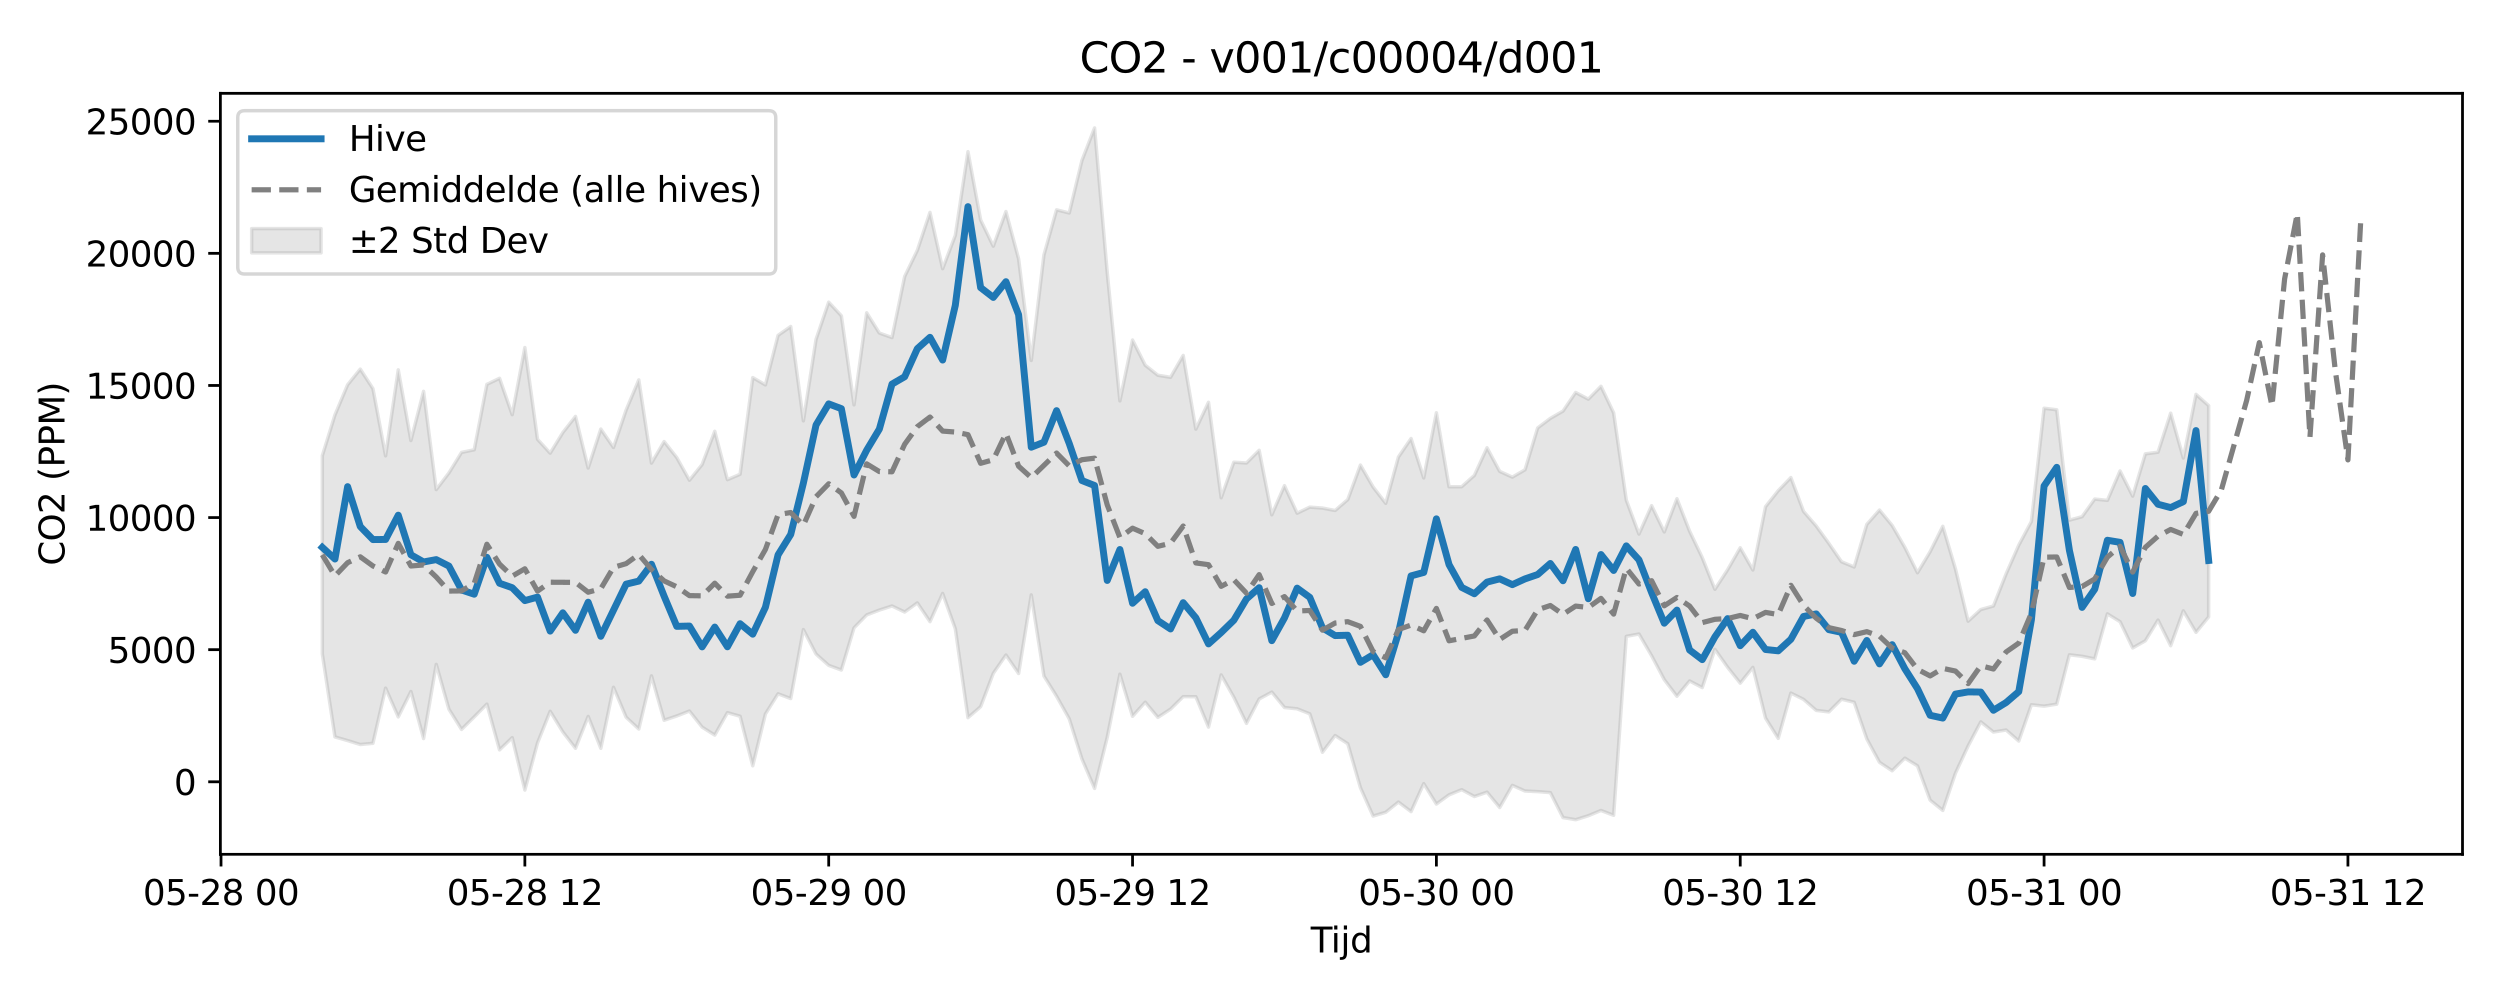 <?xml version="1.0" encoding="utf-8" standalone="no"?>
<!DOCTYPE svg PUBLIC "-//W3C//DTD SVG 1.1//EN"
  "http://www.w3.org/Graphics/SVG/1.1/DTD/svg11.dtd">
<svg xmlns:xlink="http://www.w3.org/1999/xlink" width="720pt" height="288pt" viewBox="0 0 720 288" xmlns="http://www.w3.org/2000/svg" version="1.1">
 <defs>
  <style type="text/css">*{stroke-linejoin: round; stroke-linecap: butt}</style>
 </defs>
 <g id="figure_1">
  <g id="patch_1">
   <path d="M 0 288 
L 720 288 
L 720 0 
L 0 0 
z
" style="fill: #ffffff"/>
  </g>
  <g id="axes_1">
   <g id="patch_2">
    <path d="M 63.47 246.04 
L 709.2 246.04 
L 709.2 26.88 
L 63.47 26.88 
z
" style="fill: #ffffff"/>
   </g>
   <g id="FillBetweenPolyCollection_1">
    <defs>
     <path id="m23295a4185" d="M 92.821 -156.746 
L 92.821 -99.695 
L 96.467 -75.761 
L 100.114 -74.713 
L 103.76 -73.576 
L 107.406 -73.927 
L 111.052 -89.818 
L 114.698 -81.528 
L 118.344 -88.854 
L 121.99 -75.291 
L 125.637 -96.659 
L 129.283 -83.759 
L 132.929 -77.922 
L 136.575 -81.523 
L 140.221 -85.207 
L 143.867 -72.035 
L 147.513 -75.556 
L 151.159 -60.464 
L 154.806 -74.04 
L 158.452 -83.148 
L 162.098 -77.201 
L 165.744 -72.487 
L 169.39 -81.665 
L 173.036 -72.482 
L 176.682 -90.065 
L 180.329 -81.429 
L 183.975 -78.037 
L 187.621 -93.357 
L 191.267 -80.571 
L 194.913 -81.794 
L 198.559 -83.218 
L 202.205 -78.59 
L 205.851 -76.29 
L 209.498 -82.755 
L 213.144 -81.722 
L 216.79 -67.448 
L 220.436 -82.356 
L 224.082 -88.185 
L 227.728 -86.81 
L 231.374 -106.672 
L 235.021 -99.623 
L 238.667 -96.369 
L 242.313 -95.03 
L 245.959 -107.181 
L 249.605 -110.9 
L 253.251 -112.292 
L 256.897 -113.476 
L 260.543 -111.734 
L 264.19 -114.36 
L 267.836 -108.956 
L 271.482 -117.082 
L 275.128 -106.933 
L 278.774 -81.313 
L 282.42 -84.47 
L 286.066 -94.066 
L 289.712 -99.353 
L 293.359 -94.031 
L 297.005 -116.674 
L 300.651 -93.321 
L 304.297 -87.47 
L 307.943 -80.973 
L 311.589 -69.453 
L 315.235 -60.934 
L 318.882 -75.646 
L 322.528 -93.829 
L 326.174 -81.696 
L 329.82 -85.768 
L 333.466 -81.386 
L 337.112 -83.774 
L 340.758 -87.365 
L 344.404 -87.337 
L 348.051 -78.591 
L 351.697 -93.623 
L 355.343 -87.186 
L 358.989 -79.667 
L 362.635 -86.692 
L 366.281 -88.669 
L 369.927 -84.236 
L 373.574 -83.863 
L 377.22 -82.419 
L 380.866 -71.347 
L 384.512 -76.166 
L 388.158 -73.805 
L 391.804 -61.147 
L 395.45 -52.975 
L 399.096 -54.058 
L 402.743 -57.006 
L 406.389 -54.248 
L 410.035 -62.314 
L 413.681 -56.433 
L 417.327 -59.086 
L 420.973 -60.574 
L 424.619 -58.604 
L 428.266 -59.854 
L 431.912 -55.422 
L 435.558 -61.813 
L 439.204 -60.185 
L 442.85 -60.01 
L 446.496 -59.732 
L 450.142 -52.531 
L 453.788 -51.922 
L 457.435 -53.064 
L 461.081 -54.585 
L 464.727 -53.185 
L 468.373 -104.728 
L 472.019 -105.403 
L 475.665 -99.139 
L 479.311 -92.258 
L 482.958 -87.472 
L 486.604 -91.888 
L 490.25 -89.968 
L 493.896 -100.994 
L 497.542 -95.828 
L 501.188 -91.249 
L 504.834 -95.789 
L 508.48 -81.177 
L 512.127 -75.346 
L 515.773 -88.397 
L 519.419 -86.589 
L 523.065 -83.408 
L 526.711 -82.971 
L 530.357 -86.625 
L 534.003 -85.748 
L 537.649 -75.177 
L 541.296 -68.453 
L 544.942 -66.021 
L 548.588 -69.652 
L 552.234 -67.436 
L 555.88 -57.556 
L 559.526 -54.591 
L 563.172 -65.314 
L 566.819 -73.155 
L 570.465 -80.1 
L 574.111 -77.172 
L 577.757 -77.757 
L 581.403 -74.577 
L 585.049 -85.028 
L 588.695 -84.63 
L 592.341 -85.2 
L 595.988 -99.42 
L 599.634 -98.983 
L 603.28 -98.245 
L 606.926 -111.204 
L 610.572 -108.957 
L 614.218 -101.386 
L 617.864 -103.459 
L 621.511 -109.415 
L 625.157 -102.033 
L 628.803 -112.074 
L 632.449 -105.88 
L 636.095 -110.341 
L 636.095 -171.175 
L 636.095 -171.175 
L 632.449 -174.423 
L 628.803 -156.076 
L 625.157 -169.006 
L 621.511 -157.768 
L 617.864 -157.287 
L 614.218 -145.113 
L 610.572 -152.372 
L 606.926 -143.891 
L 603.28 -144.272 
L 599.634 -139.192 
L 595.988 -138.199 
L 592.341 -169.983 
L 588.695 -170.427 
L 585.049 -137.833 
L 581.403 -130.989 
L 577.757 -122.708 
L 574.111 -113.477 
L 570.465 -112.456 
L 566.819 -109.098 
L 563.172 -124.157 
L 559.526 -136.425 
L 555.88 -129.114 
L 552.234 -123.047 
L 548.588 -130.379 
L 544.942 -136.668 
L 541.296 -141.107 
L 537.649 -136.986 
L 534.003 -124.706 
L 530.357 -126.215 
L 526.711 -131.5 
L 523.065 -136.529 
L 519.419 -140.719 
L 515.773 -150.461 
L 512.127 -146.676 
L 508.48 -142.086 
L 504.834 -123.842 
L 501.188 -130.244 
L 497.542 -123.896 
L 493.896 -118.28 
L 490.25 -127.409 
L 486.604 -135.025 
L 482.958 -144.374 
L 479.311 -134.805 
L 475.665 -142.373 
L 472.019 -134.19 
L 468.373 -143.989 
L 464.727 -169.093 
L 461.081 -176.749 
L 457.435 -173.04 
L 453.788 -174.972 
L 450.142 -169.603 
L 446.496 -167.504 
L 442.85 -164.761 
L 439.204 -152.701 
L 435.558 -150.593 
L 431.912 -152.243 
L 428.266 -159.041 
L 424.619 -151.086 
L 420.973 -147.829 
L 417.327 -147.811 
L 413.681 -169.121 
L 410.035 -150.353 
L 406.389 -161.712 
L 402.743 -156.38 
L 399.096 -143.033 
L 395.45 -147.748 
L 391.804 -154.057 
L 388.158 -144.112 
L 384.512 -140.977 
L 380.866 -141.683 
L 377.22 -141.946 
L 373.574 -140.2 
L 369.927 -148.122 
L 366.281 -139.736 
L 362.635 -158.316 
L 358.989 -154.657 
L 355.343 -154.89 
L 351.697 -144.647 
L 348.051 -172.151 
L 344.404 -164.413 
L 340.758 -185.639 
L 337.112 -179.331 
L 333.466 -179.93 
L 329.82 -182.828 
L 326.174 -190.074 
L 322.528 -172.549 
L 318.882 -209.539 
L 315.235 -251.158 
L 311.589 -241.752 
L 307.943 -226.66 
L 304.297 -227.57 
L 300.651 -214.578 
L 297.005 -184.19 
L 293.359 -213.429 
L 289.712 -227.089 
L 286.066 -217.102 
L 282.42 -224.669 
L 278.774 -244.325 
L 275.128 -220.204 
L 271.482 -210.613 
L 267.836 -226.83 
L 264.19 -215.89 
L 260.543 -208.369 
L 256.897 -190.779 
L 253.251 -192.088 
L 249.605 -197.923 
L 245.959 -171.405 
L 242.313 -197.052 
L 238.667 -200.98 
L 235.021 -190.269 
L 231.374 -166.79 
L 227.728 -193.975 
L 224.082 -191.415 
L 220.436 -177.149 
L 216.79 -179.259 
L 213.144 -151.413 
L 209.498 -149.852 
L 205.851 -163.798 
L 202.205 -154.215 
L 198.559 -149.697 
L 194.913 -156.212 
L 191.267 -160.831 
L 187.621 -154.624 
L 183.975 -178.59 
L 180.329 -169.917 
L 176.682 -159.129 
L 173.036 -164.433 
L 169.39 -153.211 
L 165.744 -168.069 
L 162.098 -163.427 
L 158.452 -157.494 
L 154.806 -161.479 
L 151.159 -187.915 
L 147.513 -168.577 
L 143.867 -179.056 
L 140.221 -177.309 
L 136.575 -158.464 
L 132.929 -157.709 
L 129.283 -151.789 
L 125.637 -146.995 
L 121.99 -175.301 
L 118.344 -161.128 
L 114.698 -181.488 
L 111.052 -156.709 
L 107.406 -176.073 
L 103.76 -181.699 
L 100.114 -177.18 
L 96.467 -168.496 
L 92.821 -156.746 
z
" style="stroke: #808080; stroke-opacity: 0.2"/>
    </defs>
    <g clip-path="url(#pf9e3af67b6)">
     <use xlink:href="#m23295a4185" x="0" y="288" style="fill: #808080; fill-opacity: 0.2; stroke: #808080; stroke-opacity: 0.2"/>
    </g>
   </g>
   <g id="matplotlib.axis_1">
    <g id="xtick_1">
     <g id="line2d_1">
      <defs>
       <path id="m55d1f9aa2c" d="M 0 0 
L 0 3.5 
" style="stroke: #000000; stroke-width: 0.8"/>
      </defs>
      <g>
       <use xlink:href="#m55d1f9aa2c" x="63.652" y="246.04" style="stroke: #000000; stroke-width: 0.8"/>
      </g>
     </g>
     <g id="text_1">
      <!-- 05-28 00 -->
      <g transform="translate(41.172 260.638) scale(0.1 -0.1)">
       <defs>
        <path id="DejaVuSans-30" d="M 2034 4250 
Q 1547 4250 1301 3770 
Q 1056 3291 1056 2328 
Q 1056 1369 1301 889 
Q 1547 409 2034 409 
Q 2525 409 2770 889 
Q 3016 1369 3016 2328 
Q 3016 3291 2770 3770 
Q 2525 4250 2034 4250 
z
M 2034 4750 
Q 2819 4750 3233 4129 
Q 3647 3509 3647 2328 
Q 3647 1150 3233 529 
Q 2819 -91 2034 -91 
Q 1250 -91 836 529 
Q 422 1150 422 2328 
Q 422 3509 836 4129 
Q 1250 4750 2034 4750 
z
" transform="scale(0.016)"/>
        <path id="DejaVuSans-35" d="M 691 4666 
L 3169 4666 
L 3169 4134 
L 1269 4134 
L 1269 2991 
Q 1406 3038 1543 3061 
Q 1681 3084 1819 3084 
Q 2600 3084 3056 2656 
Q 3513 2228 3513 1497 
Q 3513 744 3044 326 
Q 2575 -91 1722 -91 
Q 1428 -91 1123 -41 
Q 819 9 494 109 
L 494 744 
Q 775 591 1075 516 
Q 1375 441 1709 441 
Q 2250 441 2565 725 
Q 2881 1009 2881 1497 
Q 2881 1984 2565 2268 
Q 2250 2553 1709 2553 
Q 1456 2553 1204 2497 
Q 953 2441 691 2322 
L 691 4666 
z
" transform="scale(0.016)"/>
        <path id="DejaVuSans-2d" d="M 313 2009 
L 1997 2009 
L 1997 1497 
L 313 1497 
L 313 2009 
z
" transform="scale(0.016)"/>
        <path id="DejaVuSans-32" d="M 1228 531 
L 3431 531 
L 3431 0 
L 469 0 
L 469 531 
Q 828 903 1448 1529 
Q 2069 2156 2228 2338 
Q 2531 2678 2651 2914 
Q 2772 3150 2772 3378 
Q 2772 3750 2511 3984 
Q 2250 4219 1831 4219 
Q 1534 4219 1204 4116 
Q 875 4013 500 3803 
L 500 4441 
Q 881 4594 1212 4672 
Q 1544 4750 1819 4750 
Q 2544 4750 2975 4387 
Q 3406 4025 3406 3419 
Q 3406 3131 3298 2873 
Q 3191 2616 2906 2266 
Q 2828 2175 2409 1742 
Q 1991 1309 1228 531 
z
" transform="scale(0.016)"/>
        <path id="DejaVuSans-38" d="M 2034 2216 
Q 1584 2216 1326 1975 
Q 1069 1734 1069 1313 
Q 1069 891 1326 650 
Q 1584 409 2034 409 
Q 2484 409 2743 651 
Q 3003 894 3003 1313 
Q 3003 1734 2745 1975 
Q 2488 2216 2034 2216 
z
M 1403 2484 
Q 997 2584 770 2862 
Q 544 3141 544 3541 
Q 544 4100 942 4425 
Q 1341 4750 2034 4750 
Q 2731 4750 3128 4425 
Q 3525 4100 3525 3541 
Q 3525 3141 3298 2862 
Q 3072 2584 2669 2484 
Q 3125 2378 3379 2068 
Q 3634 1759 3634 1313 
Q 3634 634 3220 271 
Q 2806 -91 2034 -91 
Q 1263 -91 848 271 
Q 434 634 434 1313 
Q 434 1759 690 2068 
Q 947 2378 1403 2484 
z
M 1172 3481 
Q 1172 3119 1398 2916 
Q 1625 2713 2034 2713 
Q 2441 2713 2670 2916 
Q 2900 3119 2900 3481 
Q 2900 3844 2670 4047 
Q 2441 4250 2034 4250 
Q 1625 4250 1398 4047 
Q 1172 3844 1172 3481 
z
" transform="scale(0.016)"/>
        <path id="DejaVuSans-20" transform="scale(0.016)"/>
       </defs>
       <use xlink:href="#DejaVuSans-30"/>
       <use xlink:href="#DejaVuSans-35" transform="translate(63.623 0)"/>
       <use xlink:href="#DejaVuSans-2d" transform="translate(127.246 0)"/>
       <use xlink:href="#DejaVuSans-32" transform="translate(163.33 0)"/>
       <use xlink:href="#DejaVuSans-38" transform="translate(226.953 0)"/>
       <use xlink:href="#DejaVuSans-20" transform="translate(290.576 0)"/>
       <use xlink:href="#DejaVuSans-30" transform="translate(322.363 0)"/>
       <use xlink:href="#DejaVuSans-30" transform="translate(385.986 0)"/>
      </g>
     </g>
    </g>
    <g id="xtick_2">
     <g id="line2d_2">
      <g>
       <use xlink:href="#m55d1f9aa2c" x="151.159" y="246.04" style="stroke: #000000; stroke-width: 0.8"/>
      </g>
     </g>
     <g id="text_2">
      <!-- 05-28 12 -->
      <g transform="translate(128.679 260.638) scale(0.1 -0.1)">
       <defs>
        <path id="DejaVuSans-31" d="M 794 531 
L 1825 531 
L 1825 4091 
L 703 3866 
L 703 4441 
L 1819 4666 
L 2450 4666 
L 2450 531 
L 3481 531 
L 3481 0 
L 794 0 
L 794 531 
z
" transform="scale(0.016)"/>
       </defs>
       <use xlink:href="#DejaVuSans-30"/>
       <use xlink:href="#DejaVuSans-35" transform="translate(63.623 0)"/>
       <use xlink:href="#DejaVuSans-2d" transform="translate(127.246 0)"/>
       <use xlink:href="#DejaVuSans-32" transform="translate(163.33 0)"/>
       <use xlink:href="#DejaVuSans-38" transform="translate(226.953 0)"/>
       <use xlink:href="#DejaVuSans-20" transform="translate(290.576 0)"/>
       <use xlink:href="#DejaVuSans-31" transform="translate(322.363 0)"/>
       <use xlink:href="#DejaVuSans-32" transform="translate(385.986 0)"/>
      </g>
     </g>
    </g>
    <g id="xtick_3">
     <g id="line2d_3">
      <g>
       <use xlink:href="#m55d1f9aa2c" x="238.667" y="246.04" style="stroke: #000000; stroke-width: 0.8"/>
      </g>
     </g>
     <g id="text_3">
      <!-- 05-29 00 -->
      <g transform="translate(216.186 260.638) scale(0.1 -0.1)">
       <defs>
        <path id="DejaVuSans-39" d="M 703 97 
L 703 672 
Q 941 559 1184 500 
Q 1428 441 1663 441 
Q 2288 441 2617 861 
Q 2947 1281 2994 2138 
Q 2813 1869 2534 1725 
Q 2256 1581 1919 1581 
Q 1219 1581 811 2004 
Q 403 2428 403 3163 
Q 403 3881 828 4315 
Q 1253 4750 1959 4750 
Q 2769 4750 3195 4129 
Q 3622 3509 3622 2328 
Q 3622 1225 3098 567 
Q 2575 -91 1691 -91 
Q 1453 -91 1209 -44 
Q 966 3 703 97 
z
M 1959 2075 
Q 2384 2075 2632 2365 
Q 2881 2656 2881 3163 
Q 2881 3666 2632 3958 
Q 2384 4250 1959 4250 
Q 1534 4250 1286 3958 
Q 1038 3666 1038 3163 
Q 1038 2656 1286 2365 
Q 1534 2075 1959 2075 
z
" transform="scale(0.016)"/>
       </defs>
       <use xlink:href="#DejaVuSans-30"/>
       <use xlink:href="#DejaVuSans-35" transform="translate(63.623 0)"/>
       <use xlink:href="#DejaVuSans-2d" transform="translate(127.246 0)"/>
       <use xlink:href="#DejaVuSans-32" transform="translate(163.33 0)"/>
       <use xlink:href="#DejaVuSans-39" transform="translate(226.953 0)"/>
       <use xlink:href="#DejaVuSans-20" transform="translate(290.576 0)"/>
       <use xlink:href="#DejaVuSans-30" transform="translate(322.363 0)"/>
       <use xlink:href="#DejaVuSans-30" transform="translate(385.986 0)"/>
      </g>
     </g>
    </g>
    <g id="xtick_4">
     <g id="line2d_4">
      <g>
       <use xlink:href="#m55d1f9aa2c" x="326.174" y="246.04" style="stroke: #000000; stroke-width: 0.8"/>
      </g>
     </g>
     <g id="text_4">
      <!-- 05-29 12 -->
      <g transform="translate(303.693 260.638) scale(0.1 -0.1)">
       <use xlink:href="#DejaVuSans-30"/>
       <use xlink:href="#DejaVuSans-35" transform="translate(63.623 0)"/>
       <use xlink:href="#DejaVuSans-2d" transform="translate(127.246 0)"/>
       <use xlink:href="#DejaVuSans-32" transform="translate(163.33 0)"/>
       <use xlink:href="#DejaVuSans-39" transform="translate(226.953 0)"/>
       <use xlink:href="#DejaVuSans-20" transform="translate(290.576 0)"/>
       <use xlink:href="#DejaVuSans-31" transform="translate(322.363 0)"/>
       <use xlink:href="#DejaVuSans-32" transform="translate(385.986 0)"/>
      </g>
     </g>
    </g>
    <g id="xtick_5">
     <g id="line2d_5">
      <g>
       <use xlink:href="#m55d1f9aa2c" x="413.681" y="246.04" style="stroke: #000000; stroke-width: 0.8"/>
      </g>
     </g>
     <g id="text_5">
      <!-- 05-30 00 -->
      <g transform="translate(391.201 260.638) scale(0.1 -0.1)">
       <defs>
        <path id="DejaVuSans-33" d="M 2597 2516 
Q 3050 2419 3304 2112 
Q 3559 1806 3559 1356 
Q 3559 666 3084 287 
Q 2609 -91 1734 -91 
Q 1441 -91 1130 -33 
Q 819 25 488 141 
L 488 750 
Q 750 597 1062 519 
Q 1375 441 1716 441 
Q 2309 441 2620 675 
Q 2931 909 2931 1356 
Q 2931 1769 2642 2001 
Q 2353 2234 1838 2234 
L 1294 2234 
L 1294 2753 
L 1863 2753 
Q 2328 2753 2575 2939 
Q 2822 3125 2822 3475 
Q 2822 3834 2567 4026 
Q 2313 4219 1838 4219 
Q 1578 4219 1281 4162 
Q 984 4106 628 3988 
L 628 4550 
Q 988 4650 1302 4700 
Q 1616 4750 1894 4750 
Q 2613 4750 3031 4423 
Q 3450 4097 3450 3541 
Q 3450 3153 3228 2886 
Q 3006 2619 2597 2516 
z
" transform="scale(0.016)"/>
       </defs>
       <use xlink:href="#DejaVuSans-30"/>
       <use xlink:href="#DejaVuSans-35" transform="translate(63.623 0)"/>
       <use xlink:href="#DejaVuSans-2d" transform="translate(127.246 0)"/>
       <use xlink:href="#DejaVuSans-33" transform="translate(163.33 0)"/>
       <use xlink:href="#DejaVuSans-30" transform="translate(226.953 0)"/>
       <use xlink:href="#DejaVuSans-20" transform="translate(290.576 0)"/>
       <use xlink:href="#DejaVuSans-30" transform="translate(322.363 0)"/>
       <use xlink:href="#DejaVuSans-30" transform="translate(385.986 0)"/>
      </g>
     </g>
    </g>
    <g id="xtick_6">
     <g id="line2d_6">
      <g>
       <use xlink:href="#m55d1f9aa2c" x="501.188" y="246.04" style="stroke: #000000; stroke-width: 0.8"/>
      </g>
     </g>
     <g id="text_6">
      <!-- 05-30 12 -->
      <g transform="translate(478.708 260.638) scale(0.1 -0.1)">
       <use xlink:href="#DejaVuSans-30"/>
       <use xlink:href="#DejaVuSans-35" transform="translate(63.623 0)"/>
       <use xlink:href="#DejaVuSans-2d" transform="translate(127.246 0)"/>
       <use xlink:href="#DejaVuSans-33" transform="translate(163.33 0)"/>
       <use xlink:href="#DejaVuSans-30" transform="translate(226.953 0)"/>
       <use xlink:href="#DejaVuSans-20" transform="translate(290.576 0)"/>
       <use xlink:href="#DejaVuSans-31" transform="translate(322.363 0)"/>
       <use xlink:href="#DejaVuSans-32" transform="translate(385.986 0)"/>
      </g>
     </g>
    </g>
    <g id="xtick_7">
     <g id="line2d_7">
      <g>
       <use xlink:href="#m55d1f9aa2c" x="588.695" y="246.04" style="stroke: #000000; stroke-width: 0.8"/>
      </g>
     </g>
     <g id="text_7">
      <!-- 05-31 00 -->
      <g transform="translate(566.215 260.638) scale(0.1 -0.1)">
       <use xlink:href="#DejaVuSans-30"/>
       <use xlink:href="#DejaVuSans-35" transform="translate(63.623 0)"/>
       <use xlink:href="#DejaVuSans-2d" transform="translate(127.246 0)"/>
       <use xlink:href="#DejaVuSans-33" transform="translate(163.33 0)"/>
       <use xlink:href="#DejaVuSans-31" transform="translate(226.953 0)"/>
       <use xlink:href="#DejaVuSans-20" transform="translate(290.576 0)"/>
       <use xlink:href="#DejaVuSans-30" transform="translate(322.363 0)"/>
       <use xlink:href="#DejaVuSans-30" transform="translate(385.986 0)"/>
      </g>
     </g>
    </g>
    <g id="xtick_8">
     <g id="line2d_8">
      <g>
       <use xlink:href="#m55d1f9aa2c" x="676.203" y="246.04" style="stroke: #000000; stroke-width: 0.8"/>
      </g>
     </g>
     <g id="text_8">
      <!-- 05-31 12 -->
      <g transform="translate(653.722 260.638) scale(0.1 -0.1)">
       <use xlink:href="#DejaVuSans-30"/>
       <use xlink:href="#DejaVuSans-35" transform="translate(63.623 0)"/>
       <use xlink:href="#DejaVuSans-2d" transform="translate(127.246 0)"/>
       <use xlink:href="#DejaVuSans-33" transform="translate(163.33 0)"/>
       <use xlink:href="#DejaVuSans-31" transform="translate(226.953 0)"/>
       <use xlink:href="#DejaVuSans-20" transform="translate(290.576 0)"/>
       <use xlink:href="#DejaVuSans-31" transform="translate(322.363 0)"/>
       <use xlink:href="#DejaVuSans-32" transform="translate(385.986 0)"/>
      </g>
     </g>
    </g>
    <g id="text_9">
     <!-- Tijd -->
     <g transform="translate(377.485 274.317) scale(0.1 -0.1)">
      <defs>
       <path id="DejaVuSans-54" d="M -19 4666 
L 3928 4666 
L 3928 4134 
L 2272 4134 
L 2272 0 
L 1638 0 
L 1638 4134 
L -19 4134 
L -19 4666 
z
" transform="scale(0.016)"/>
       <path id="DejaVuSans-69" d="M 603 3500 
L 1178 3500 
L 1178 0 
L 603 0 
L 603 3500 
z
M 603 4863 
L 1178 4863 
L 1178 4134 
L 603 4134 
L 603 4863 
z
" transform="scale(0.016)"/>
       <path id="DejaVuSans-6a" d="M 603 3500 
L 1178 3500 
L 1178 -63 
Q 1178 -731 923 -1031 
Q 669 -1331 103 -1331 
L -116 -1331 
L -116 -844 
L 38 -844 
Q 366 -844 484 -692 
Q 603 -541 603 -63 
L 603 3500 
z
M 603 4863 
L 1178 4863 
L 1178 4134 
L 603 4134 
L 603 4863 
z
" transform="scale(0.016)"/>
       <path id="DejaVuSans-64" d="M 2906 2969 
L 2906 4863 
L 3481 4863 
L 3481 0 
L 2906 0 
L 2906 525 
Q 2725 213 2448 61 
Q 2172 -91 1784 -91 
Q 1150 -91 751 415 
Q 353 922 353 1747 
Q 353 2572 751 3078 
Q 1150 3584 1784 3584 
Q 2172 3584 2448 3432 
Q 2725 3281 2906 2969 
z
M 947 1747 
Q 947 1113 1208 752 
Q 1469 391 1925 391 
Q 2381 391 2643 752 
Q 2906 1113 2906 1747 
Q 2906 2381 2643 2742 
Q 2381 3103 1925 3103 
Q 1469 3103 1208 2742 
Q 947 2381 947 1747 
z
" transform="scale(0.016)"/>
      </defs>
      <use xlink:href="#DejaVuSans-54"/>
      <use xlink:href="#DejaVuSans-69" transform="translate(57.959 0)"/>
      <use xlink:href="#DejaVuSans-6a" transform="translate(85.742 0)"/>
      <use xlink:href="#DejaVuSans-64" transform="translate(113.525 0)"/>
     </g>
    </g>
   </g>
   <g id="matplotlib.axis_2">
    <g id="ytick_1">
     <g id="line2d_9">
      <defs>
       <path id="m784532a0ec" d="M 0 0 
L -3.5 0 
" style="stroke: #000000; stroke-width: 0.8"/>
      </defs>
      <g>
       <use xlink:href="#m784532a0ec" x="63.47" y="225.157" style="stroke: #000000; stroke-width: 0.8"/>
      </g>
     </g>
     <g id="text_10">
      <!-- 0 -->
      <g transform="translate(50.108 228.956) scale(0.1 -0.1)">
       <use xlink:href="#DejaVuSans-30"/>
      </g>
     </g>
    </g>
    <g id="ytick_2">
     <g id="line2d_10">
      <g>
       <use xlink:href="#m784532a0ec" x="63.47" y="187.109" style="stroke: #000000; stroke-width: 0.8"/>
      </g>
     </g>
     <g id="text_11">
      <!-- 5000 -->
      <g transform="translate(31.02 190.908) scale(0.1 -0.1)">
       <use xlink:href="#DejaVuSans-35"/>
       <use xlink:href="#DejaVuSans-30" transform="translate(63.623 0)"/>
       <use xlink:href="#DejaVuSans-30" transform="translate(127.246 0)"/>
       <use xlink:href="#DejaVuSans-30" transform="translate(190.869 0)"/>
      </g>
     </g>
    </g>
    <g id="ytick_3">
     <g id="line2d_11">
      <g>
       <use xlink:href="#m784532a0ec" x="63.47" y="149.061" style="stroke: #000000; stroke-width: 0.8"/>
      </g>
     </g>
     <g id="text_12">
      <!-- 10000 -->
      <g transform="translate(24.657 152.86) scale(0.1 -0.1)">
       <use xlink:href="#DejaVuSans-31"/>
       <use xlink:href="#DejaVuSans-30" transform="translate(63.623 0)"/>
       <use xlink:href="#DejaVuSans-30" transform="translate(127.246 0)"/>
       <use xlink:href="#DejaVuSans-30" transform="translate(190.869 0)"/>
       <use xlink:href="#DejaVuSans-30" transform="translate(254.492 0)"/>
      </g>
     </g>
    </g>
    <g id="ytick_4">
     <g id="line2d_12">
      <g>
       <use xlink:href="#m784532a0ec" x="63.47" y="111.013" style="stroke: #000000; stroke-width: 0.8"/>
      </g>
     </g>
     <g id="text_13">
      <!-- 15000 -->
      <g transform="translate(24.657 114.812) scale(0.1 -0.1)">
       <use xlink:href="#DejaVuSans-31"/>
       <use xlink:href="#DejaVuSans-35" transform="translate(63.623 0)"/>
       <use xlink:href="#DejaVuSans-30" transform="translate(127.246 0)"/>
       <use xlink:href="#DejaVuSans-30" transform="translate(190.869 0)"/>
       <use xlink:href="#DejaVuSans-30" transform="translate(254.492 0)"/>
      </g>
     </g>
    </g>
    <g id="ytick_5">
     <g id="line2d_13">
      <g>
       <use xlink:href="#m784532a0ec" x="63.47" y="72.965" style="stroke: #000000; stroke-width: 0.8"/>
      </g>
     </g>
     <g id="text_14">
      <!-- 20000 -->
      <g transform="translate(24.657 76.764) scale(0.1 -0.1)">
       <use xlink:href="#DejaVuSans-32"/>
       <use xlink:href="#DejaVuSans-30" transform="translate(63.623 0)"/>
       <use xlink:href="#DejaVuSans-30" transform="translate(127.246 0)"/>
       <use xlink:href="#DejaVuSans-30" transform="translate(190.869 0)"/>
       <use xlink:href="#DejaVuSans-30" transform="translate(254.492 0)"/>
      </g>
     </g>
    </g>
    <g id="ytick_6">
     <g id="line2d_14">
      <g>
       <use xlink:href="#m784532a0ec" x="63.47" y="34.917" style="stroke: #000000; stroke-width: 0.8"/>
      </g>
     </g>
     <g id="text_15">
      <!-- 25000 -->
      <g transform="translate(24.657 38.716) scale(0.1 -0.1)">
       <use xlink:href="#DejaVuSans-32"/>
       <use xlink:href="#DejaVuSans-35" transform="translate(63.623 0)"/>
       <use xlink:href="#DejaVuSans-30" transform="translate(127.246 0)"/>
       <use xlink:href="#DejaVuSans-30" transform="translate(190.869 0)"/>
       <use xlink:href="#DejaVuSans-30" transform="translate(254.492 0)"/>
      </g>
     </g>
    </g>
    <g id="text_16">
     <!-- CO2 (PPM) -->
     <g transform="translate(18.578 162.903) rotate(-90) scale(0.1 -0.1)">
      <defs>
       <path id="DejaVuSans-43" d="M 4122 4306 
L 4122 3641 
Q 3803 3938 3442 4084 
Q 3081 4231 2675 4231 
Q 1875 4231 1450 3742 
Q 1025 3253 1025 2328 
Q 1025 1406 1450 917 
Q 1875 428 2675 428 
Q 3081 428 3442 575 
Q 3803 722 4122 1019 
L 4122 359 
Q 3791 134 3420 21 
Q 3050 -91 2638 -91 
Q 1578 -91 968 557 
Q 359 1206 359 2328 
Q 359 3453 968 4101 
Q 1578 4750 2638 4750 
Q 3056 4750 3426 4639 
Q 3797 4528 4122 4306 
z
" transform="scale(0.016)"/>
       <path id="DejaVuSans-4f" d="M 2522 4238 
Q 1834 4238 1429 3725 
Q 1025 3213 1025 2328 
Q 1025 1447 1429 934 
Q 1834 422 2522 422 
Q 3209 422 3611 934 
Q 4013 1447 4013 2328 
Q 4013 3213 3611 3725 
Q 3209 4238 2522 4238 
z
M 2522 4750 
Q 3503 4750 4090 4092 
Q 4678 3434 4678 2328 
Q 4678 1225 4090 567 
Q 3503 -91 2522 -91 
Q 1538 -91 948 565 
Q 359 1222 359 2328 
Q 359 3434 948 4092 
Q 1538 4750 2522 4750 
z
" transform="scale(0.016)"/>
       <path id="DejaVuSans-28" d="M 1984 4856 
Q 1566 4138 1362 3434 
Q 1159 2731 1159 2009 
Q 1159 1288 1364 580 
Q 1569 -128 1984 -844 
L 1484 -844 
Q 1016 -109 783 600 
Q 550 1309 550 2009 
Q 550 2706 781 3412 
Q 1013 4119 1484 4856 
L 1984 4856 
z
" transform="scale(0.016)"/>
       <path id="DejaVuSans-50" d="M 1259 4147 
L 1259 2394 
L 2053 2394 
Q 2494 2394 2734 2622 
Q 2975 2850 2975 3272 
Q 2975 3691 2734 3919 
Q 2494 4147 2053 4147 
L 1259 4147 
z
M 628 4666 
L 2053 4666 
Q 2838 4666 3239 4311 
Q 3641 3956 3641 3272 
Q 3641 2581 3239 2228 
Q 2838 1875 2053 1875 
L 1259 1875 
L 1259 0 
L 628 0 
L 628 4666 
z
" transform="scale(0.016)"/>
       <path id="DejaVuSans-4d" d="M 628 4666 
L 1569 4666 
L 2759 1491 
L 3956 4666 
L 4897 4666 
L 4897 0 
L 4281 0 
L 4281 4097 
L 3078 897 
L 2444 897 
L 1241 4097 
L 1241 0 
L 628 0 
L 628 4666 
z
" transform="scale(0.016)"/>
       <path id="DejaVuSans-29" d="M 513 4856 
L 1013 4856 
Q 1481 4119 1714 3412 
Q 1947 2706 1947 2009 
Q 1947 1309 1714 600 
Q 1481 -109 1013 -844 
L 513 -844 
Q 928 -128 1133 580 
Q 1338 1288 1338 2009 
Q 1338 2731 1133 3434 
Q 928 4138 513 4856 
z
" transform="scale(0.016)"/>
      </defs>
      <use xlink:href="#DejaVuSans-43"/>
      <use xlink:href="#DejaVuSans-4f" transform="translate(69.824 0)"/>
      <use xlink:href="#DejaVuSans-32" transform="translate(148.535 0)"/>
      <use xlink:href="#DejaVuSans-20" transform="translate(212.158 0)"/>
      <use xlink:href="#DejaVuSans-28" transform="translate(243.945 0)"/>
      <use xlink:href="#DejaVuSans-50" transform="translate(282.959 0)"/>
      <use xlink:href="#DejaVuSans-50" transform="translate(343.262 0)"/>
      <use xlink:href="#DejaVuSans-4d" transform="translate(403.564 0)"/>
      <use xlink:href="#DejaVuSans-29" transform="translate(489.844 0)"/>
     </g>
    </g>
   </g>
   <g id="line2d_15">
    <path d="M 92.821 157.644 
L 96.467 160.995 
L 100.114 140.16 
L 103.76 151.648 
L 107.406 155.397 
L 111.052 155.364 
L 114.698 148.378 
L 118.344 159.778 
L 121.99 161.845 
L 125.637 161.17 
L 129.283 163.022 
L 132.929 169.916 
L 136.575 171.132 
L 140.221 160.509 
L 143.867 167.978 
L 147.513 169.254 
L 151.159 172.973 
L 154.806 171.968 
L 158.452 181.757 
L 162.098 176.493 
L 165.744 181.526 
L 169.39 173.439 
L 173.036 183.251 
L 180.329 168.234 
L 183.975 167.357 
L 187.621 162.509 
L 191.267 171.709 
L 194.913 180.392 
L 198.559 180.301 
L 202.205 186.299 
L 205.851 180.597 
L 209.498 186.277 
L 213.144 179.628 
L 216.79 182.642 
L 220.436 174.905 
L 224.082 159.8 
L 227.728 153.923 
L 231.374 139.12 
L 235.021 122.399 
L 238.667 116.319 
L 242.313 117.697 
L 245.959 136.794 
L 249.605 129.656 
L 253.251 123.584 
L 256.897 110.617 
L 260.543 108.502 
L 264.19 100.413 
L 267.836 97.153 
L 271.482 103.69 
L 275.128 87.946 
L 278.774 59.519 
L 282.42 82.834 
L 286.066 85.658 
L 289.712 81.13 
L 293.359 90.637 
L 297.005 128.796 
L 300.651 127.361 
L 304.297 118.272 
L 307.943 127.728 
L 311.589 138.392 
L 315.235 139.826 
L 318.882 167.166 
L 322.528 158.264 
L 326.174 173.736 
L 329.82 170.421 
L 333.466 178.738 
L 337.112 181.139 
L 340.758 173.574 
L 344.404 177.939 
L 348.051 185.44 
L 351.697 182.17 
L 355.343 178.624 
L 358.989 172.491 
L 362.635 169.262 
L 366.281 184.51 
L 369.927 177.962 
L 373.574 169.386 
L 377.22 172.042 
L 380.866 180.831 
L 384.512 183.045 
L 388.158 182.946 
L 391.804 190.746 
L 395.45 188.567 
L 399.096 194.33 
L 402.743 182.312 
L 406.389 165.855 
L 410.035 164.861 
L 413.681 149.431 
L 417.327 162.618 
L 420.973 169.17 
L 424.619 171.004 
L 428.266 167.648 
L 431.912 166.707 
L 435.558 168.381 
L 439.204 166.72 
L 442.85 165.467 
L 446.496 162.284 
L 450.142 167.255 
L 453.788 158.248 
L 457.435 172.437 
L 461.081 159.712 
L 464.727 164.29 
L 468.373 157.213 
L 472.019 161.239 
L 475.665 170.669 
L 479.311 179.484 
L 482.958 175.712 
L 486.604 187.202 
L 490.25 189.972 
L 493.896 183.426 
L 497.542 178.165 
L 501.188 185.96 
L 504.834 182.091 
L 508.48 187.055 
L 512.127 187.441 
L 515.773 184.11 
L 519.419 177.543 
L 523.065 176.81 
L 526.711 181.341 
L 530.357 182.117 
L 534.003 190.439 
L 537.649 184.463 
L 541.296 191.195 
L 544.942 185.668 
L 548.588 192.587 
L 552.234 198.333 
L 555.88 206.003 
L 559.526 206.805 
L 563.172 199.898 
L 566.819 199.264 
L 570.465 199.317 
L 574.111 204.56 
L 577.757 202.328 
L 581.403 199.19 
L 585.049 178.454 
L 588.695 139.962 
L 592.341 134.595 
L 595.988 158.507 
L 599.634 174.926 
L 603.28 169.678 
L 606.926 155.595 
L 610.572 156.193 
L 614.218 170.926 
L 617.864 140.685 
L 621.511 145.225 
L 625.157 146.184 
L 628.803 144.462 
L 632.449 124.007 
L 636.095 161.419 
L 636.095 161.419 
" clip-path="url(#pf9e3af67b6)" style="fill: none; stroke: #1f77b4; stroke-width: 2; stroke-linecap: square"/>
   </g>
   <g id="line2d_16">
    <path d="M 92.821 159.78 
L 96.467 165.872 
L 100.114 162.054 
L 103.76 160.362 
L 107.406 163 
L 111.052 164.736 
L 114.698 156.492 
L 118.344 163.009 
L 121.99 162.704 
L 125.637 166.173 
L 129.283 170.226 
L 132.929 170.184 
L 136.575 168.006 
L 140.221 156.742 
L 143.867 162.454 
L 147.513 165.933 
L 151.159 163.811 
L 154.806 170.241 
L 158.452 167.679 
L 165.744 167.722 
L 169.39 170.562 
L 173.036 169.542 
L 176.682 163.403 
L 180.329 162.327 
L 183.975 159.687 
L 187.621 164.01 
L 191.267 167.299 
L 194.913 168.997 
L 198.559 171.542 
L 202.205 171.597 
L 205.851 167.956 
L 209.498 171.696 
L 213.144 171.432 
L 216.79 164.647 
L 220.436 158.248 
L 224.082 148.2 
L 227.728 147.608 
L 231.374 151.269 
L 235.021 143.054 
L 238.667 139.325 
L 242.313 141.959 
L 245.959 148.707 
L 249.605 133.589 
L 253.251 135.81 
L 256.897 135.873 
L 260.543 127.948 
L 264.19 122.875 
L 267.836 120.107 
L 271.482 124.153 
L 275.128 124.431 
L 278.774 125.181 
L 282.42 133.43 
L 286.066 132.416 
L 289.712 124.779 
L 293.359 134.27 
L 297.005 137.568 
L 304.297 130.48 
L 307.943 134.184 
L 311.589 132.398 
L 315.235 131.954 
L 318.882 145.408 
L 322.528 154.811 
L 326.174 152.115 
L 329.82 153.702 
L 333.466 157.342 
L 337.112 156.447 
L 340.758 151.498 
L 344.404 162.125 
L 348.051 162.629 
L 351.697 168.865 
L 355.343 166.962 
L 358.989 170.838 
L 362.635 165.496 
L 366.281 173.798 
L 369.927 171.821 
L 373.574 175.969 
L 377.22 175.817 
L 380.866 181.485 
L 384.512 179.429 
L 388.158 179.042 
L 391.804 180.398 
L 395.45 187.638 
L 399.096 189.455 
L 402.743 181.307 
L 406.389 180.02 
L 410.035 181.666 
L 413.681 175.223 
L 417.327 184.551 
L 424.619 183.155 
L 428.266 178.552 
L 431.912 184.167 
L 435.558 181.797 
L 439.204 181.557 
L 442.85 175.615 
L 446.496 174.382 
L 450.142 176.933 
L 453.788 174.553 
L 457.435 174.948 
L 461.081 172.333 
L 464.727 176.861 
L 468.373 163.642 
L 472.019 168.203 
L 475.665 167.244 
L 479.311 174.468 
L 482.958 172.077 
L 486.604 174.544 
L 490.25 179.311 
L 493.896 178.363 
L 497.542 178.138 
L 501.188 177.254 
L 504.834 178.184 
L 508.48 176.368 
L 512.127 176.989 
L 515.773 168.571 
L 519.419 174.346 
L 523.065 178.032 
L 526.711 180.764 
L 530.357 181.58 
L 534.003 182.773 
L 537.649 181.918 
L 541.296 183.22 
L 544.942 186.656 
L 548.588 187.984 
L 552.234 192.759 
L 555.88 194.665 
L 559.526 192.492 
L 563.172 193.264 
L 566.819 196.874 
L 570.465 191.722 
L 574.111 192.676 
L 577.757 187.767 
L 581.403 185.217 
L 585.049 176.569 
L 588.695 160.471 
L 592.341 160.408 
L 595.988 169.191 
L 599.634 168.913 
L 603.28 166.742 
L 606.926 160.453 
L 610.572 157.335 
L 614.218 164.75 
L 617.864 157.627 
L 621.511 154.409 
L 625.157 152.481 
L 628.803 153.925 
L 632.449 147.849 
L 636.095 147.242 
L 639.741 141.129 
L 647.033 115.335 
L 650.68 98.681 
L 654.326 116.925 
L 657.972 80.3 
L 661.618 61.49 
L 665.264 125.92 
L 668.91 73.406 
L 672.556 106.649 
L 676.203 132.445 
L 679.849 64.298 
L 679.849 64.298 
" clip-path="url(#pf9e3af67b6)" style="fill: none; stroke-dasharray: 5.55,2.4; stroke-dashoffset: 0; stroke: #808080; stroke-width: 1.5"/>
   </g>
   <g id="patch_3">
    <path d="M 63.47 246.04 
L 63.47 26.88 
" style="fill: none; stroke: #000000; stroke-width: 0.8; stroke-linejoin: miter; stroke-linecap: square"/>
   </g>
   <g id="patch_4">
    <path d="M 709.2 246.04 
L 709.2 26.88 
" style="fill: none; stroke: #000000; stroke-width: 0.8; stroke-linejoin: miter; stroke-linecap: square"/>
   </g>
   <g id="patch_5">
    <path d="M 63.47 246.04 
L 709.2 246.04 
" style="fill: none; stroke: #000000; stroke-width: 0.8; stroke-linejoin: miter; stroke-linecap: square"/>
   </g>
   <g id="patch_6">
    <path d="M 63.47 26.88 
L 709.2 26.88 
" style="fill: none; stroke: #000000; stroke-width: 0.8; stroke-linejoin: miter; stroke-linecap: square"/>
   </g>
   <g id="text_17">
    <!-- CO2 - v001/c00004/d001 -->
    <g transform="translate(310.932 20.88) scale(0.12 -0.12)">
     <defs>
      <path id="DejaVuSans-76" d="M 191 3500 
L 800 3500 
L 1894 563 
L 2988 3500 
L 3597 3500 
L 2284 0 
L 1503 0 
L 191 3500 
z
" transform="scale(0.016)"/>
      <path id="DejaVuSans-2f" d="M 1625 4666 
L 2156 4666 
L 531 -594 
L 0 -594 
L 1625 4666 
z
" transform="scale(0.016)"/>
      <path id="DejaVuSans-63" d="M 3122 3366 
L 3122 2828 
Q 2878 2963 2633 3030 
Q 2388 3097 2138 3097 
Q 1578 3097 1268 2742 
Q 959 2388 959 1747 
Q 959 1106 1268 751 
Q 1578 397 2138 397 
Q 2388 397 2633 464 
Q 2878 531 3122 666 
L 3122 134 
Q 2881 22 2623 -34 
Q 2366 -91 2075 -91 
Q 1284 -91 818 406 
Q 353 903 353 1747 
Q 353 2603 823 3093 
Q 1294 3584 2113 3584 
Q 2378 3584 2631 3529 
Q 2884 3475 3122 3366 
z
" transform="scale(0.016)"/>
      <path id="DejaVuSans-34" d="M 2419 4116 
L 825 1625 
L 2419 1625 
L 2419 4116 
z
M 2253 4666 
L 3047 4666 
L 3047 1625 
L 3713 1625 
L 3713 1100 
L 3047 1100 
L 3047 0 
L 2419 0 
L 2419 1100 
L 313 1100 
L 313 1709 
L 2253 4666 
z
" transform="scale(0.016)"/>
     </defs>
     <use xlink:href="#DejaVuSans-43"/>
     <use xlink:href="#DejaVuSans-4f" transform="translate(69.824 0)"/>
     <use xlink:href="#DejaVuSans-32" transform="translate(148.535 0)"/>
     <use xlink:href="#DejaVuSans-20" transform="translate(212.158 0)"/>
     <use xlink:href="#DejaVuSans-2d" transform="translate(243.945 0)"/>
     <use xlink:href="#DejaVuSans-20" transform="translate(280.029 0)"/>
     <use xlink:href="#DejaVuSans-76" transform="translate(311.816 0)"/>
     <use xlink:href="#DejaVuSans-30" transform="translate(370.996 0)"/>
     <use xlink:href="#DejaVuSans-30" transform="translate(434.619 0)"/>
     <use xlink:href="#DejaVuSans-31" transform="translate(498.242 0)"/>
     <use xlink:href="#DejaVuSans-2f" transform="translate(561.865 0)"/>
     <use xlink:href="#DejaVuSans-63" transform="translate(595.557 0)"/>
     <use xlink:href="#DejaVuSans-30" transform="translate(650.537 0)"/>
     <use xlink:href="#DejaVuSans-30" transform="translate(714.16 0)"/>
     <use xlink:href="#DejaVuSans-30" transform="translate(777.783 0)"/>
     <use xlink:href="#DejaVuSans-30" transform="translate(841.406 0)"/>
     <use xlink:href="#DejaVuSans-34" transform="translate(905.029 0)"/>
     <use xlink:href="#DejaVuSans-2f" transform="translate(968.652 0)"/>
     <use xlink:href="#DejaVuSans-64" transform="translate(1002.344 0)"/>
     <use xlink:href="#DejaVuSans-30" transform="translate(1065.82 0)"/>
     <use xlink:href="#DejaVuSans-30" transform="translate(1129.443 0)"/>
     <use xlink:href="#DejaVuSans-31" transform="translate(1193.066 0)"/>
    </g>
   </g>
   <g id="legend_1">
    <g id="patch_7">
     <path d="M 70.47 78.914 
L 221.414 78.914 
Q 223.414 78.914 223.414 76.914 
L 223.414 33.88 
Q 223.414 31.88 221.414 31.88 
L 70.47 31.88 
Q 68.47 31.88 68.47 33.88 
L 68.47 76.914 
Q 68.47 78.914 70.47 78.914 
z
" style="fill: #ffffff; opacity: 0.8; stroke: #cccccc; stroke-linejoin: miter"/>
    </g>
    <g id="line2d_17">
     <path d="M 72.47 39.978 
L 82.47 39.978 
L 92.47 39.978 
" style="fill: none; stroke: #1f77b4; stroke-width: 2; stroke-linecap: square"/>
    </g>
    <g id="text_18">
     <!-- Hive -->
     <g transform="translate(100.47 43.478) scale(0.1 -0.1)">
      <defs>
       <path id="DejaVuSans-48" d="M 628 4666 
L 1259 4666 
L 1259 2753 
L 3553 2753 
L 3553 4666 
L 4184 4666 
L 4184 0 
L 3553 0 
L 3553 2222 
L 1259 2222 
L 1259 0 
L 628 0 
L 628 4666 
z
" transform="scale(0.016)"/>
       <path id="DejaVuSans-65" d="M 3597 1894 
L 3597 1613 
L 953 1613 
Q 991 1019 1311 708 
Q 1631 397 2203 397 
Q 2534 397 2845 478 
Q 3156 559 3463 722 
L 3463 178 
Q 3153 47 2828 -22 
Q 2503 -91 2169 -91 
Q 1331 -91 842 396 
Q 353 884 353 1716 
Q 353 2575 817 3079 
Q 1281 3584 2069 3584 
Q 2775 3584 3186 3129 
Q 3597 2675 3597 1894 
z
M 3022 2063 
Q 3016 2534 2758 2815 
Q 2500 3097 2075 3097 
Q 1594 3097 1305 2825 
Q 1016 2553 972 2059 
L 3022 2063 
z
" transform="scale(0.016)"/>
      </defs>
      <use xlink:href="#DejaVuSans-48"/>
      <use xlink:href="#DejaVuSans-69" transform="translate(75.195 0)"/>
      <use xlink:href="#DejaVuSans-76" transform="translate(102.979 0)"/>
      <use xlink:href="#DejaVuSans-65" transform="translate(162.158 0)"/>
     </g>
    </g>
    <g id="line2d_18">
     <path d="M 72.47 54.657 
L 82.47 54.657 
L 92.47 54.657 
" style="fill: none; stroke-dasharray: 5.55,2.4; stroke-dashoffset: 0; stroke: #808080; stroke-width: 1.5"/>
    </g>
    <g id="text_19">
     <!-- Gemiddelde (alle hives) -->
     <g transform="translate(100.47 58.157) scale(0.1 -0.1)">
      <defs>
       <path id="DejaVuSans-47" d="M 3809 666 
L 3809 1919 
L 2778 1919 
L 2778 2438 
L 4434 2438 
L 4434 434 
Q 4069 175 3628 42 
Q 3188 -91 2688 -91 
Q 1594 -91 976 548 
Q 359 1188 359 2328 
Q 359 3472 976 4111 
Q 1594 4750 2688 4750 
Q 3144 4750 3555 4637 
Q 3966 4525 4313 4306 
L 4313 3634 
Q 3963 3931 3569 4081 
Q 3175 4231 2741 4231 
Q 1884 4231 1454 3753 
Q 1025 3275 1025 2328 
Q 1025 1384 1454 906 
Q 1884 428 2741 428 
Q 3075 428 3337 486 
Q 3600 544 3809 666 
z
" transform="scale(0.016)"/>
       <path id="DejaVuSans-6d" d="M 3328 2828 
Q 3544 3216 3844 3400 
Q 4144 3584 4550 3584 
Q 5097 3584 5394 3201 
Q 5691 2819 5691 2113 
L 5691 0 
L 5113 0 
L 5113 2094 
Q 5113 2597 4934 2840 
Q 4756 3084 4391 3084 
Q 3944 3084 3684 2787 
Q 3425 2491 3425 1978 
L 3425 0 
L 2847 0 
L 2847 2094 
Q 2847 2600 2669 2842 
Q 2491 3084 2119 3084 
Q 1678 3084 1418 2786 
Q 1159 2488 1159 1978 
L 1159 0 
L 581 0 
L 581 3500 
L 1159 3500 
L 1159 2956 
Q 1356 3278 1631 3431 
Q 1906 3584 2284 3584 
Q 2666 3584 2933 3390 
Q 3200 3197 3328 2828 
z
" transform="scale(0.016)"/>
       <path id="DejaVuSans-6c" d="M 603 4863 
L 1178 4863 
L 1178 0 
L 603 0 
L 603 4863 
z
" transform="scale(0.016)"/>
       <path id="DejaVuSans-61" d="M 2194 1759 
Q 1497 1759 1228 1600 
Q 959 1441 959 1056 
Q 959 750 1161 570 
Q 1363 391 1709 391 
Q 2188 391 2477 730 
Q 2766 1069 2766 1631 
L 2766 1759 
L 2194 1759 
z
M 3341 1997 
L 3341 0 
L 2766 0 
L 2766 531 
Q 2569 213 2275 61 
Q 1981 -91 1556 -91 
Q 1019 -91 701 211 
Q 384 513 384 1019 
Q 384 1609 779 1909 
Q 1175 2209 1959 2209 
L 2766 2209 
L 2766 2266 
Q 2766 2663 2505 2880 
Q 2244 3097 1772 3097 
Q 1472 3097 1187 3025 
Q 903 2953 641 2809 
L 641 3341 
Q 956 3463 1253 3523 
Q 1550 3584 1831 3584 
Q 2591 3584 2966 3190 
Q 3341 2797 3341 1997 
z
" transform="scale(0.016)"/>
       <path id="DejaVuSans-68" d="M 3513 2113 
L 3513 0 
L 2938 0 
L 2938 2094 
Q 2938 2591 2744 2837 
Q 2550 3084 2163 3084 
Q 1697 3084 1428 2787 
Q 1159 2491 1159 1978 
L 1159 0 
L 581 0 
L 581 4863 
L 1159 4863 
L 1159 2956 
Q 1366 3272 1645 3428 
Q 1925 3584 2291 3584 
Q 2894 3584 3203 3211 
Q 3513 2838 3513 2113 
z
" transform="scale(0.016)"/>
       <path id="DejaVuSans-73" d="M 2834 3397 
L 2834 2853 
Q 2591 2978 2328 3040 
Q 2066 3103 1784 3103 
Q 1356 3103 1142 2972 
Q 928 2841 928 2578 
Q 928 2378 1081 2264 
Q 1234 2150 1697 2047 
L 1894 2003 
Q 2506 1872 2764 1633 
Q 3022 1394 3022 966 
Q 3022 478 2636 193 
Q 2250 -91 1575 -91 
Q 1294 -91 989 -36 
Q 684 19 347 128 
L 347 722 
Q 666 556 975 473 
Q 1284 391 1588 391 
Q 1994 391 2212 530 
Q 2431 669 2431 922 
Q 2431 1156 2273 1281 
Q 2116 1406 1581 1522 
L 1381 1569 
Q 847 1681 609 1914 
Q 372 2147 372 2553 
Q 372 3047 722 3315 
Q 1072 3584 1716 3584 
Q 2034 3584 2315 3537 
Q 2597 3491 2834 3397 
z
" transform="scale(0.016)"/>
      </defs>
      <use xlink:href="#DejaVuSans-47"/>
      <use xlink:href="#DejaVuSans-65" transform="translate(77.49 0)"/>
      <use xlink:href="#DejaVuSans-6d" transform="translate(139.014 0)"/>
      <use xlink:href="#DejaVuSans-69" transform="translate(236.426 0)"/>
      <use xlink:href="#DejaVuSans-64" transform="translate(264.209 0)"/>
      <use xlink:href="#DejaVuSans-64" transform="translate(327.686 0)"/>
      <use xlink:href="#DejaVuSans-65" transform="translate(391.162 0)"/>
      <use xlink:href="#DejaVuSans-6c" transform="translate(452.686 0)"/>
      <use xlink:href="#DejaVuSans-64" transform="translate(480.469 0)"/>
      <use xlink:href="#DejaVuSans-65" transform="translate(543.945 0)"/>
      <use xlink:href="#DejaVuSans-20" transform="translate(605.469 0)"/>
      <use xlink:href="#DejaVuSans-28" transform="translate(637.256 0)"/>
      <use xlink:href="#DejaVuSans-61" transform="translate(676.27 0)"/>
      <use xlink:href="#DejaVuSans-6c" transform="translate(737.549 0)"/>
      <use xlink:href="#DejaVuSans-6c" transform="translate(765.332 0)"/>
      <use xlink:href="#DejaVuSans-65" transform="translate(793.115 0)"/>
      <use xlink:href="#DejaVuSans-20" transform="translate(854.639 0)"/>
      <use xlink:href="#DejaVuSans-68" transform="translate(886.426 0)"/>
      <use xlink:href="#DejaVuSans-69" transform="translate(949.805 0)"/>
      <use xlink:href="#DejaVuSans-76" transform="translate(977.588 0)"/>
      <use xlink:href="#DejaVuSans-65" transform="translate(1036.768 0)"/>
      <use xlink:href="#DejaVuSans-73" transform="translate(1098.291 0)"/>
      <use xlink:href="#DejaVuSans-29" transform="translate(1150.391 0)"/>
     </g>
    </g>
    <g id="patch_8">
     <path d="M 72.47 72.835 
L 92.47 72.835 
L 92.47 65.835 
L 72.47 65.835 
z
" style="fill: #808080; fill-opacity: 0.2; stroke: #808080; stroke-opacity: 0.2; stroke-linejoin: miter"/>
    </g>
    <g id="text_20">
     <!-- ±2 Std Dev -->
     <g transform="translate(100.47 72.835) scale(0.1 -0.1)">
      <defs>
       <path id="DejaVuSans-b1" d="M 2944 4013 
L 2944 2803 
L 4684 2803 
L 4684 2272 
L 2944 2272 
L 2944 1063 
L 2419 1063 
L 2419 2272 
L 678 2272 
L 678 2803 
L 2419 2803 
L 2419 4013 
L 2944 4013 
z
M 678 531 
L 4684 531 
L 4684 0 
L 678 0 
L 678 531 
z
" transform="scale(0.016)"/>
       <path id="DejaVuSans-53" d="M 3425 4513 
L 3425 3897 
Q 3066 4069 2747 4153 
Q 2428 4238 2131 4238 
Q 1616 4238 1336 4038 
Q 1056 3838 1056 3469 
Q 1056 3159 1242 3001 
Q 1428 2844 1947 2747 
L 2328 2669 
Q 3034 2534 3370 2195 
Q 3706 1856 3706 1288 
Q 3706 609 3251 259 
Q 2797 -91 1919 -91 
Q 1588 -91 1214 -16 
Q 841 59 441 206 
L 441 856 
Q 825 641 1194 531 
Q 1563 422 1919 422 
Q 2459 422 2753 634 
Q 3047 847 3047 1241 
Q 3047 1584 2836 1778 
Q 2625 1972 2144 2069 
L 1759 2144 
Q 1053 2284 737 2584 
Q 422 2884 422 3419 
Q 422 4038 858 4394 
Q 1294 4750 2059 4750 
Q 2388 4750 2728 4690 
Q 3069 4631 3425 4513 
z
" transform="scale(0.016)"/>
       <path id="DejaVuSans-74" d="M 1172 4494 
L 1172 3500 
L 2356 3500 
L 2356 3053 
L 1172 3053 
L 1172 1153 
Q 1172 725 1289 603 
Q 1406 481 1766 481 
L 2356 481 
L 2356 0 
L 1766 0 
Q 1100 0 847 248 
Q 594 497 594 1153 
L 594 3053 
L 172 3053 
L 172 3500 
L 594 3500 
L 594 4494 
L 1172 4494 
z
" transform="scale(0.016)"/>
       <path id="DejaVuSans-44" d="M 1259 4147 
L 1259 519 
L 2022 519 
Q 2988 519 3436 956 
Q 3884 1394 3884 2338 
Q 3884 3275 3436 3711 
Q 2988 4147 2022 4147 
L 1259 4147 
z
M 628 4666 
L 1925 4666 
Q 3281 4666 3915 4102 
Q 4550 3538 4550 2338 
Q 4550 1131 3912 565 
Q 3275 0 1925 0 
L 628 0 
L 628 4666 
z
" transform="scale(0.016)"/>
      </defs>
      <use xlink:href="#DejaVuSans-b1"/>
      <use xlink:href="#DejaVuSans-32" transform="translate(83.789 0)"/>
      <use xlink:href="#DejaVuSans-20" transform="translate(147.412 0)"/>
      <use xlink:href="#DejaVuSans-53" transform="translate(179.199 0)"/>
      <use xlink:href="#DejaVuSans-74" transform="translate(242.676 0)"/>
      <use xlink:href="#DejaVuSans-64" transform="translate(281.885 0)"/>
      <use xlink:href="#DejaVuSans-20" transform="translate(345.361 0)"/>
      <use xlink:href="#DejaVuSans-44" transform="translate(377.148 0)"/>
      <use xlink:href="#DejaVuSans-65" transform="translate(454.15 0)"/>
      <use xlink:href="#DejaVuSans-76" transform="translate(515.674 0)"/>
     </g>
    </g>
   </g>
  </g>
 </g>
 <defs>
  <clipPath id="pf9e3af67b6">
   <rect x="63.47" y="26.88" width="645.73" height="219.16"/>
  </clipPath>
 </defs>
</svg>
